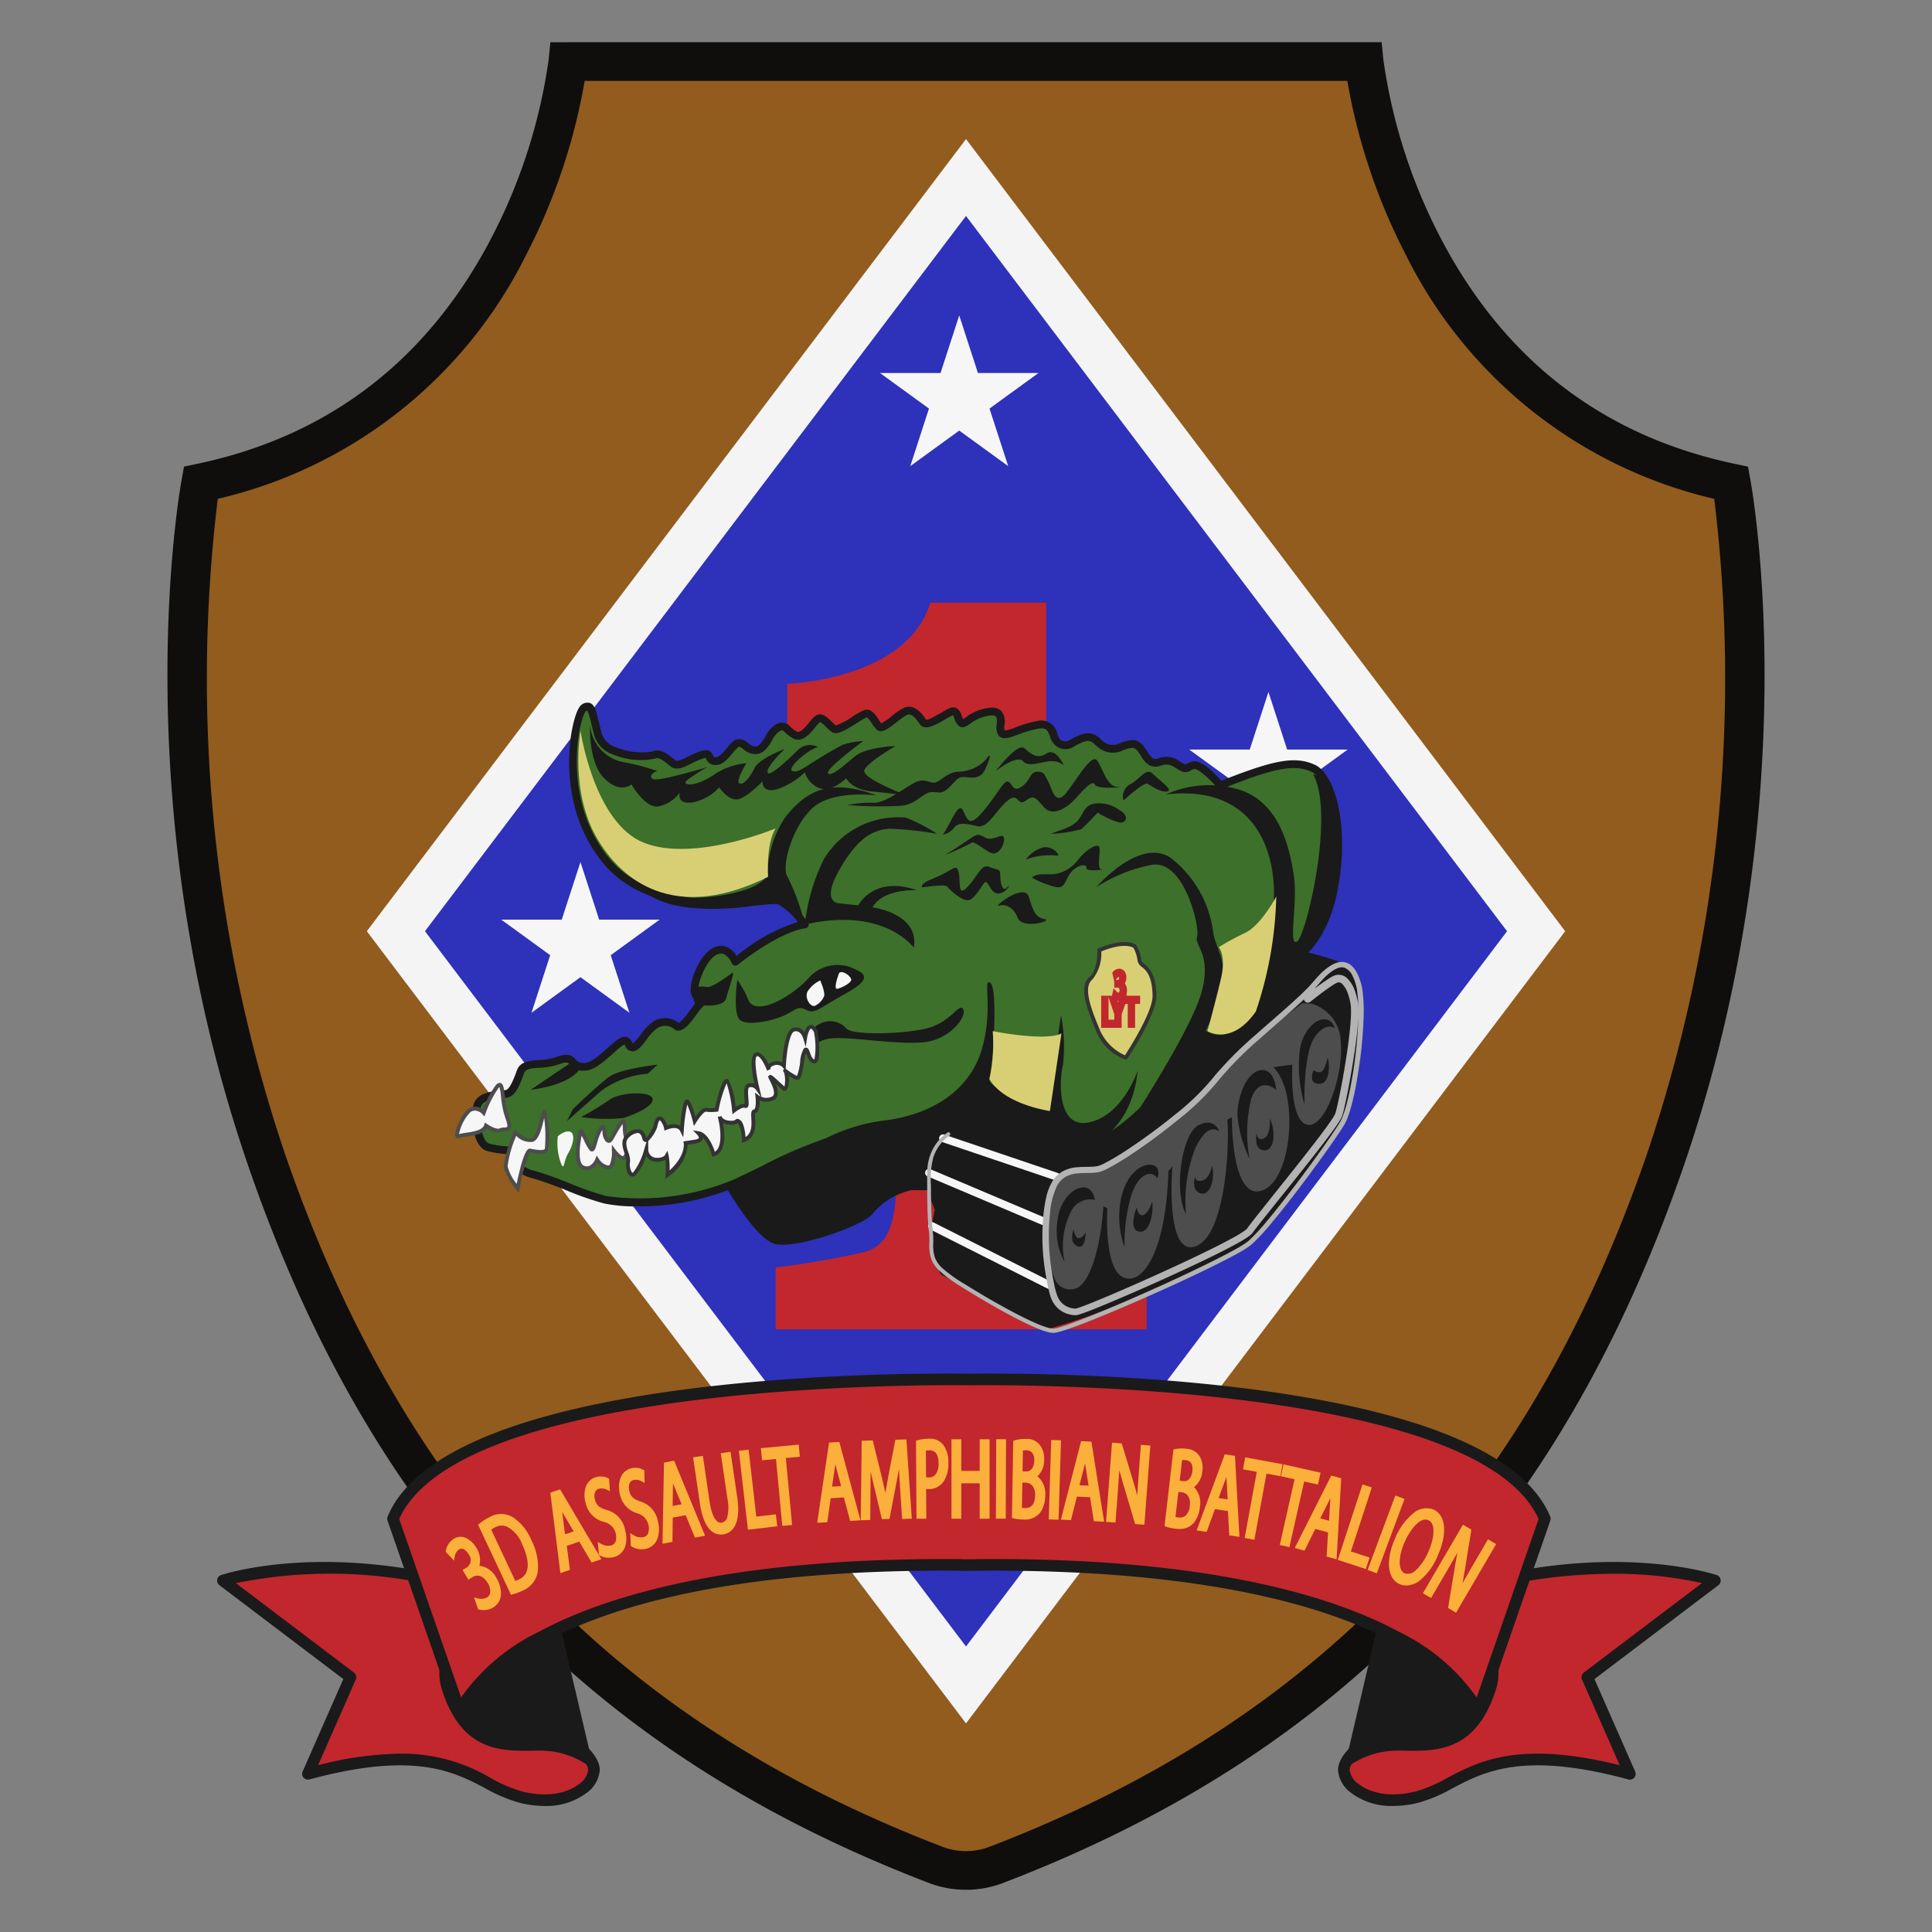<svg xmlns="http://www.w3.org/2000/svg" width="150" height="150" viewBox="0 0 150 150">
  <rect x="0" y="0" width="150" height="150" fill="#808080" stroke="none"/>
  <defs>
    <style>
      .cls-1 {
        fill: #915c1e;
      }

      .cls-2 {
        fill: #0f0e0d;
      }

      .cls-3 {
        fill: #2e31ba;
      }

      .cls-4 {
        fill: #f4f4f4;
      }

      .cls-5 {
        fill: #c1272d;
      }

      .cls-6 {
        fill: #1a1a1a;
      }

      .cls-7 {
        fill: #fbb03b;
      }

      .cls-8 {
        fill: #f6f6f6;
      }

      .cls-9 {
        fill: #4d4d4d;
      }

      .cls-10 {
        fill: #b3b3b3;
      }

      .cls-11 {
        fill: #3d702a;
      }

      .cls-12 {
        fill: #d8cf75;
      }

      .cls-13 {
        fill: #333;
      }
    </style>
  </defs>
  <g id="Layer_7" data-name="Layer 7">
    <g>
      <g>
        <path class="cls-1" d="M134.418,37.488c-25.808-5.402-28.509-32.71-28.509-32.71h-61.819s-2.701,27.308-28.509,32.71a114.553,114.553,0,0,0,5.102,52.516c9.468,27.515,25.936,44.821,51.993,54.794a6.502,6.502,0,0,0,2.324.423h0a6.502,6.502,0,0,0,2.324-.423c26.057-9.973,42.525-27.279,51.993-54.794A114.553,114.553,0,0,0,134.418,37.488Z"/>
        <path class="cls-2" d="M75,146.722a7.977,7.977,0,0,1-2.861-.522c-26.484-10.136-43.285-27.837-52.875-55.707C9.644,62.534,13.919,38.239,14.106,37.218l.181-.992.987-.207C25.481,33.884,33.173,27.991,38.135,18.507a42.876,42.876,0,0,0,4.462-13.878l.136-1.35L44.091,3.278H107.269l.134,1.353a42.885,42.885,0,0,0,4.462,13.876c4.962,9.484,12.654,15.376,22.861,17.513l.987.207.181.992c.187,1.021,4.462,25.316-5.159,53.274-9.589,27.869-26.391,45.571-52.875,55.707A7.971,7.971,0,0,1,75,146.722ZM16.907,38.73a115.325,115.325,0,0,0,5.195,50.786c9.279,26.965,25.519,44.086,51.11,53.881a5.114,5.114,0,0,0,3.576,0c25.591-9.794,41.832-26.915,51.11-53.881a115.324,115.324,0,0,0,5.195-50.786,35.775,35.775,0,0,1-23.938-18.93,46.744,46.744,0,0,1-4.549-13.521H45.395a46.744,46.744,0,0,1-4.549,13.521A35.775,35.775,0,0,1,16.907,38.73Z"/>
      </g>
      <g>
        <polygon class="cls-3" points="119.264 72.299 75 130.817 30.736 72.299 75 13.781 119.264 72.299"/>
        <path class="cls-4" d="M75,133.802,28.479,72.299,75,10.797l46.521,61.503ZM32.994,72.299,75,127.832l42.006-55.533L75,16.766Z"/>
      </g>
      <g>
        <g>
          <path class="cls-5" d="M106.735,134.718s-2.401,1.5-2.401,2.701,2.101,3.001,5.702,2.101,5.402-4.801,16.505-1.801l-3.301-7.502,9.903-7.502s-7.202-2.401-18.006.3S106.735,134.718,106.735,134.718Z"/>
          <path class="cls-6" d="M108.164,140.215a5.188,5.188,0,0,1-3.229-.993,2.41,2.41,0,0,1-1.051-1.803c0-1.19,1.619-2.418,2.344-2.908a10.098,10.098,0,0,1,1.124-6.85c1.451-2.462,4.034-4.173,7.676-5.083,10.807-2.702,17.958-.39,18.257-.29a.45.45,0,0,1,.13.786l-9.62,7.288,3.158,7.177a.45.45,0,0,1-.53.616c-8.147-2.202-11.189-.606-13.633.677a11.826,11.826,0,0,1-2.645,1.126A8.157,8.157,0,0,1,108.164,140.215ZM125.212,122.189a41.107,41.107,0,0,0-9.965,1.262c-3.394.849-5.787,2.415-7.113,4.657a9.344,9.344,0,0,0-.964,6.495.451.451,0,0,1-.196.497c-.909.569-2.189,1.665-2.189,2.319a1.561,1.561,0,0,0,.705,1.093c.49.383,1.903,1.204,4.437.571a11.153,11.153,0,0,0,2.445-1.05c2.49-1.307,5.567-2.92,13.383-.983l-2.927-6.652a.451.451,0,0,1,.14-.54l9.169-6.946A30.872,30.872,0,0,0,125.212,122.189Z"/>
        </g>
        <path class="cls-6" d="M107.218,125.115l-2.884,12.304a6.493,6.493,0,0,1,4.166-1.5c2.563,0,5.977.457,7.635-4.723S108.82,122.715,107.218,125.115Z"/>
        <g>
          <path class="cls-5" d="M43.715,134.718s2.401,1.5,2.401,2.701-2.101,3.001-5.702,2.101-5.402-4.801-16.505-1.801l3.301-7.502-9.903-7.502s7.202-2.401,18.006.3S43.715,134.718,43.715,134.718Z"/>
          <path class="cls-6" d="M42.286,140.215a8.159,8.159,0,0,1-1.981-.258,11.826,11.826,0,0,1-2.645-1.126c-2.444-1.283-5.486-2.879-13.633-.677a.45.45,0,0,1-.53-.616l3.158-7.177-9.62-7.288a.45.45,0,0,1,.13-.786c.299-.1,7.451-2.411,18.257.29,3.642.911,6.225,2.621,7.676,5.083a10.098,10.098,0,0,1,1.124,6.85c.725.49,2.344,1.717,2.344,2.908a2.41,2.41,0,0,1-1.051,1.803A5.19,5.19,0,0,1,42.286,140.215Zm-11.205-4.061a13.432,13.432,0,0,1,6.997,1.88,11.153,11.153,0,0,0,2.445,1.05c2.533.633,3.947-.188,4.437-.571a1.561,1.561,0,0,0,.705-1.093c0-.654-1.28-1.75-2.189-2.319a.45.45,0,0,1-.196-.497,9.345,9.345,0,0,0-.964-6.494c-1.326-2.241-3.719-3.808-7.113-4.657a36.744,36.744,0,0,0-16.89-.54l9.169,6.946a.451.451,0,0,1,.14.54l-2.927,6.652A26.717,26.717,0,0,1,31.082,136.154Z"/>
        </g>
        <path class="cls-6" d="M43.232,125.115l2.884,12.304a6.493,6.493,0,0,0-4.166-1.5c-2.563,0-5.977.457-7.635-4.723S41.63,122.715,43.232,125.115Z"/>
        <g>
          <path class="cls-5" d="M75.225,107.101c-5.059-.055-40.168-.044-44.714,10.812l5.206,15.005s3.895-11.728,38.895-11.417v.014c.207-.003.408-.004.612-.007.205.003.405.004.613.007v-.014c35-.311,38.895,11.417,38.895,11.417l5.206-15.005C115.393,107.057,80.284,107.045,75.225,107.101Z"/>
          <path class="cls-6" d="M114.732,133.368h-.003a.451.451,0,0,1-.424-.308c-.009-.026-1.037-2.865-6.241-5.642-4.83-2.577-14.316-5.608-32.118-5.468a.408.408,0,0,1-.115.015l-.611-.007-.599.007a.472.472,0,0,1-.122-.015c-.415-.003-.834-.005-1.241-.005-33.039,0-37.075,11.002-37.112,11.115a.451.451,0,0,1-.424.308.438.438,0,0,1-.428-.303l-5.206-15.005a.45.45,0,0,1,.01-.321c4.593-10.97,38.39-11.162,45.129-11.089,6.746-.072,40.536.118,45.129,11.089a.45.45,0,0,1,.01.321l-5.206,15.005A.45.45,0,0,1,114.732,133.368ZM77.17,121.044c17.317,0,26.649,3.053,31.454,5.652a15.795,15.795,0,0,1,6.025,5.09l4.807-13.854c-4.745-10.506-40.185-10.426-44.226-10.381h-.01c-4.04-.045-39.481-.125-44.226,10.381l4.807,13.854a15.796,15.796,0,0,1,6.025-5.09c4.927-2.665,14.611-5.805,32.791-5.646a.448.448,0,0,1,.102.013l.501-.006.515.006a.429.429,0,0,1,.099-.013Q76.509,121.044,77.17,121.044Z"/>
        </g>
      </g>
      <g>
        <path class="cls-7" d="M37.217,121.561a1.722,1.722,0,0,0-.237-1.392,1.893,1.893,0,0,0-.746-.734,1.001,1.001,0,0,0-.999.033,1.405,1.405,0,0,0-.621.943l-.011.072.649.688.05-.298a.856.856,0,0,1,.328-.572c.353-.21.643.188.752.369a.7.7,0,0,1-.116,1.011l-.352.211.449.75.352-.211c.305-.182.765-.157,1.141.462a1.136,1.136,0,0,1,.193.81.507.507,0,0,1-.248.325,1.033,1.033,0,0,1-.722.071l-.273-.075.312.915.075.022a1.304,1.304,0,0,0,.357.047,1.419,1.419,0,0,0,.728-.195,1.24,1.24,0,0,0,.617-1.04,2.287,2.287,0,0,0-.359-1.268A1.73,1.73,0,0,0,37.217,121.561Z"/>
        <path class="cls-7" d="M39.84,117.81a1.762,1.762,0,0,0-1.764-.053,4.258,4.258,0,0,0-.868.547l-.091.074,2.556,5.441.12-.032a4.777,4.777,0,0,0,.815-.303,1.92,1.92,0,0,0,1.158-1.555,4.539,4.539,0,0,0-.517-2.364A3.876,3.876,0,0,0,39.84,117.81Zm.169,4.934-1.869-3.978a1.7,1.7,0,0,1,.337-.203,1.064,1.064,0,0,1,.839-.055,2.548,2.548,0,0,1,1.234,1.414c.371.791.833,2.193-.249,2.701A2.506,2.506,0,0,1,40.01,122.743Z"/>
        <path class="cls-7" d="M42.727,115.891l.78,6.248.743-.253-.244-1.866.969-.33.957,1.623.757-.258-3.203-5.422Zm1.811,3.005-.671.229-.193-1.538c-.009-.069-.019-.138-.03-.21q.054.095.112.193Z"/>
        <path class="cls-7" d="M47.079,117.226c-.558-.169-.765-.355-.888-.796-.072-.261-.089-.732.309-.843a.884.884,0,0,1,.623.076l.234.115-.067-.974-.075-.039a1.292,1.292,0,0,0-.948-.076,1.164,1.164,0,0,0-.788.756,2.126,2.126,0,0,0-.004,1.274,1.922,1.922,0,0,0,1.458,1.451,1.222,1.222,0,0,1,.869,1.495.506.506,0,0,1-.356.324,1.068,1.068,0,0,1-.786-.132l-.25-.142.091,1.004.063.04a1.394,1.394,0,0,0,.716.183,1.437,1.437,0,0,0,.384-.05c.821-.228,1.158-1.071.858-2.147A1.962,1.962,0,0,0,47.079,117.226Z"/>
        <path class="cls-7" d="M49.705,116.569c-.549-.193-.748-.388-.852-.834a.976.976,0,0,1,.012-.525.436.436,0,0,1,.334-.303.879.879,0,0,1,.619.103l.229.125-.024-.975-.073-.042a1.287,1.287,0,0,0-.944-.117,1.163,1.163,0,0,0-.819.72,2.128,2.128,0,0,0-.059,1.272,1.923,1.923,0,0,0,1.393,1.513,1.222,1.222,0,0,1,.803,1.531.505.505,0,0,1-.37.308,1.064,1.064,0,0,1-.779-.167l-.243-.153.047,1.006.062.042a1.493,1.493,0,0,0,1.093.181,1.237,1.237,0,0,0,.911-.798,2.3,2.3,0,0,0,.04-1.31A1.962,1.962,0,0,0,49.705,116.569Z"/>
        <path class="cls-7" d="M51.551,113.558l-.113,6.296.771-.145.023-1.882,1.006-.189.717,1.743.787-.148-2.403-5.823Zm1.367,3.233-.697.131.027-1.55c0-.069 0-.139,0-.212.027.068.054.137.083.207Z"/>
        <path class="cls-7" d="M56.718,112.716l-.759.112.528,3.583a3.193,3.193,0,0,1-.021,1.373.549.549,0,0,1-.441.435c-.421.062-.77-.537-.927-1.603l-.528-3.583-.759.112.525,3.566c.302,2.052,1.09,2.432,1.632,2.432a1.2,1.2,0,0,0,.175-.013c.556-.082,1.437-.565,1.095-2.881Z"/>
        <polygon class="cls-7" points="58.719 117.748 58.122 112.552 57.365 112.639 58.069 118.764 60.345 118.503 60.238 117.574 58.719 117.748"/>
        <polygon class="cls-7" points="62.011 112.161 59.075 112.435 59.164 113.375 60.247 113.274 60.736 118.472 61.5 118.4 61.011 113.202 62.1 113.1 62.011 112.161"/>
        <path class="cls-7" d="M64.366,112.002l-.918,6.228.783-.045.264-1.863,1.022-.059.488,1.819.799-.046-1.638-6.08Zm.942,3.379-.707.041.225-1.534c.009-.069.018-.138.027-.21.018.071.036.143.056.216Z"/>
        <path class="cls-7" d="M69.518,111.78l-.575,2.975c-.081.441-.147.821-.201,1.161-.071-.337-.156-.712-.26-1.147l-.724-2.935-.854.026-.077,6.172.741-.022.021-2.662c.002-.362.003-.735.003-1.098.055.248.117.514.186.803l.691,2.894.593-.018.569-2.982c.059-.306.113-.599.163-.881.022.389.046.779.068,1.131l.151.011-.15.009.177,2.717.752-.023-.419-6.157Z"/>
        <path class="cls-7" d="M72.153,111.701a3.462,3.462,0,0,0-.925.124l-.11.031.038,6.062.762-.005-.015-2.309a1.801,1.801,0,0,0,.222.01,1.381,1.381,0,0,0,1.218-.725,2.607,2.607,0,0,0,.288-1.332,2.316,2.316,0,0,0-.347-1.31A1.272,1.272,0,0,0,72.153,111.701Zm.022.901c.569,0,.692.541.695.995a1.445,1.445,0,0,1-.205.843.627.627,0,0,1-.535.265,1.255,1.255,0,0,1-.232-.019l-.013-2.059a1.552,1.552,0,0,1,.285-.025Z"/>
        <polygon class="cls-7" points="76.064 114.201 74.634 114.201 74.634 111.746 73.872 111.746 73.872 117.913 74.634 117.913 74.634 115.163 76.064 115.163 76.064 117.913 76.831 117.913 76.831 111.746 76.064 111.746 76.064 114.201"/>
        <rect class="cls-7" x="74.633" y="114.444" width="6.167" height="0.762" transform="translate(-37.422 192.077) rotate(-89.769)"/>
        <path class="cls-7" d="M80.55,114.623a1.734,1.734,0,0,0,.517-1.271,1.765,1.765,0,0,0-.309-1.131,1.25,1.25,0,0,0-1.094-.504,2.926,2.926,0,0,0-.895.115l-.102.033-.101,5.995.117.028a3.468,3.468,0,0,0,.748.086l.049 0a1.484,1.484,0,0,0,1.325-.597,2.322,2.322,0,0,0,.347-1.249A1.755,1.755,0,0,0,80.55,114.623Zm-.97,2.462c-.097-.002-.175-.006-.237-.014l.033-1.961.232.004a.717.717,0,0,1,.537.226,1.1,1.1,0,0,1,.22.768C80.353,116.756,80.077,117.108,79.58,117.085Zm.079-2.844-.269-.004.027-1.621a1.478,1.478,0,0,1,.259-.014.585.585,0,0,1,.453.178.938.938,0,0,1,.168.639C80.292,113.802,80.119,114.258,79.659,114.241Z"/>
        <rect class="cls-7" x="78.818" y="114.514" width="6.167" height="0.762" transform="translate(-35.484 193.186) rotate(-88.219)"/>
        <path class="cls-7" d="M83.937,111.888l-1.572,6.097.784.037.46-1.825,1.022.048.294,1.861.799.038-.987-6.218Zm.58,3.459-.708-.034.386-1.501c.016-.067.033-.136.049-.206.01.072.021.146.033.221Z"/>
        <path class="cls-7" d="M88.385,114.774c-.035.473-.066.909-.088,1.34-.076-.293-.161-.594-.255-.905l-.95-3.143-.755-.057-.464,6.148.733.055.2-2.649c.041-.539.072-.995.096-1.421.083.315.179.655.291,1.032l.938,3.152.718.054.464-6.148-.733-.055Z"/>
        <path class="cls-7" d="M92.707,115.462a1.735,1.735,0,0,0,.64-1.214,1.767,1.767,0,0,0-.195-1.156,1.252,1.252,0,0,0-1.039-.61,2.959,2.959,0,0,0-.902.026l-.104.023-.694,5.957.113.04a3.455,3.455,0,0,0,.736.16,2.604,2.604,0,0,0,.302.018,1.387,1.387,0,0,0,1.125-.475,2.322,2.322,0,0,0,.469-1.209A1.757,1.757,0,0,0,92.707,115.462Zm-.849-.469-.268-.031.188-1.611a1.538,1.538,0,0,1,.259.011c.271.032.622.157.538.875C92.531,114.619,92.321,115.047,91.858,114.993Zm.517,1.929a1.112,1.112,0,0,1-.328.753.698.698,0,0,1-.55.141,2.308,2.308,0,0,1-.235-.037l.227-1.949.231.027a.719.719,0,0,1,.512.278A1.1,1.1,0,0,1,92.375,116.922Z"/>
        <path class="cls-7" d="M95.09,112.915l-2.184,5.905.776.117.643-1.769,1.012.153.102,1.881.791.119-.348-6.287Zm.224,3.501-.701-.106.537-1.454c.023-.065.046-.132.069-.2.003.073.006.147.011.223Z"/>
        <polygon class="cls-7" points="99.578 113.681 96.677 113.15 96.507 114.078 97.577 114.274 96.635 119.409 97.389 119.548 98.332 114.413 99.407 114.61 99.578 113.681"/>
        <polygon class="cls-7" points="102.324 115.262 102.531 114.341 99.654 113.695 99.447 114.616 100.508 114.855 99.363 119.948 100.111 120.117 101.257 115.023 102.324 115.262"/>
        <path class="cls-7" d="M103.357,114.565l-2.834,5.624.758.204.838-1.686.989.266-.109,1.881.773.208.36-6.289Zm-.066,1.745c-.006.073-.011.147-.015.223l-.089,1.538-.685-.184.697-1.385C103.229,116.439,103.259,116.376,103.291,116.31Z"/>
        <polygon class="cls-7" points="104.882 120.455 106.508 115.485 105.784 115.248 103.866 121.107 106.044 121.819 106.335 120.93 104.882 120.455"/>
        <rect class="cls-7" x="104.53" y="118.75" width="6.166" height="0.762" transform="translate(-41.604 178.35) rotate(-69.554)"/>
        <path class="cls-7" d="M111.634,120.763c.758-1.704.621-3.136-.34-3.564a1.543,1.543,0,0,0-1.58.304,4.862,4.862,0,0,0-1.388,1.913c-.759,1.709-.624,3.145.337,3.572a1.277,1.277,0,0,0,.522.11,1.75,1.75,0,0,0,1.019-.369A4.83,4.83,0,0,0,111.634,120.763Zm-.734-.289a4.275,4.275,0,0,1-.934,1.398.884.884,0,0,1-.905.286c-.516-.229-.517-1.277-.001-2.437.449-1.01,1.219-1.971,1.843-1.693C111.496,118.294,111.351,119.46,110.9,120.475Z"/>
        <path class="cls-7" d="M115.526,119.514l-1.314,2.248c-.239.409-.457.788-.667,1.166.06-.297.115-.605.167-.926l.524-3.242-.654-.382-3.111,5.324.635.371,1.34-2.294c.274-.468.501-.865.71-1.235-.064.319-.127.667-.191,1.056l-.538,3.245.622.364,3.111-5.324Z"/>
      </g>
      <g>
        <polygon class="cls-8" points="74.475 24.49 75.927 28.96 80.627 28.96 76.825 31.722 78.277 36.192 74.475 33.429 70.673 36.192 72.125 31.722 68.323 28.96 73.022 28.96 74.475 24.49"/>
        <polygon class="cls-8" points="45.066 66.929 46.518 71.399 51.218 71.399 47.416 74.161 48.868 78.631 45.066 75.868 41.264 78.631 42.716 74.161 38.914 71.399 43.613 71.399 45.066 66.929"/>
        <polygon class="cls-8" points="98.482 53.725 99.934 58.195 104.634 58.195 100.832 60.957 102.284 65.427 98.482 62.664 94.68 65.427 96.132 60.957 92.33 58.195 97.03 58.195 98.482 53.725"/>
      </g>
      <g>
        <path class="cls-5" d="M61.121,60.596v-7.502s9.303-.3,11.103-6.302h9.003v19.206Z"/>
        <path class="cls-5" d="M89.029,98.107v5.102H60.22V98.407a66.929,66.929,0,0,0,6.902-1.2c2.101-.6,2.701-2.701,2.401-8.102Z"/>
      </g>
      <g>
        <g>
          <g>
            <path class="cls-6" d="M55.471,90.605s3.001,5.702,4.801,6.002,6.902-1.5,7.502-2.401a5.384,5.384,0,0,1,3.001-1.801h1.2l.6,1.5s-.3,1.5-.3,1.801.3,3.001.9,3.301,7.502,4.201,8.102,4.201a49.377,49.377,0,0,0,6.002-2.101c1.5-.6,9.003-3.601,10.803-5.702a74.55,74.55,0,0,0,5.402-7.202,12.139,12.139,0,0,0,2.101-7.802c-.3-3.901,0-5.102-1.5-5.702a34.968,34.968,0,0,0-4.501-1.2s-24.908.9-29.409,2.701S53.971,88.504,55.471,90.605Z"/>
            <path class="cls-8" d="M81.429,100.058a.299.299,0,0,1-.135-.032l-9.075-4.573a.3.3,0,0,1,.27-.536l9.075,4.573a.3.3,0,0,1-.135.568Z"/>
            <path class="cls-8" d="M80.979,95.106a.302.302,0,0,1-.117-.024L72.009,91.331a.3.3,0,0,1,.234-.553l8.853,3.751a.3.3,0,0,1-.117.577Z"/>
            <path class="cls-8" d="M82.029,91.655a.298.298,0,0,1-.096-.016l-8.814-2.981a.3.3,0,1,1,.192-.569l8.814,2.981a.3.3,0,0,1-.096.585Z"/>
          </g>
          <path class="cls-9" d="M81.827,99.099a1.303,1.303,0,0,0,1.566.979c1.292-.235,2.114-3.64,2.27-6.419l.313.157s-.313,4.697,1.253,5.363,3.327-2.231,3.484-8.259l.313-.352s-.587,6.889,1.722,6.224,2.74-7.437,2.544-9.864l.352-.196s-.078,6.458,2.309,5.715,2.936-7.672.9-9.59l1.487-.196s-.274,4.306,1.135,4.658,2.857-3.875,2.623-6.419a3.153,3.153,0,0,0-2.27-2.975l-.705-.039a43.163,43.163,0,0,0-6.067,5.402C92.239,86.377,86.798,90.409,85.937,90.683s-2.74.039-3.366.665-1.174,1.918-1.174,4.501S81.827,99.099,81.827,99.099Z"/>
          <path class="cls-10" d="M101.348,77.316c.594-.466,1.179-.921,1.827-1.342.084-.052.164-.104.259-.153l.069-.037.09-.037a.877.877,0,0,1,.193-.054.94.94,0,0,1,.752.213,2.399,2.399,0,0,1,.67,1.075,5.861,5.861,0,0,1,.163.567c.019.096.045.186.059.288l.036.311a9.86,9.86,0,0,1-.023,1.156c-.054.756-.148,1.5-.255,2.242-.218,1.483-.478,2.952-.806,4.42-.045.186-.083.364-.142.559a1.279,1.279,0,0,1-.123.3,2.063,2.063,0,0,1-.157.267c-.104.166-.212.323-.322.475q-.163.233-.331.457c-.445.604-.905,1.192-1.365,1.781-.922,1.174-1.857,2.335-2.79,3.496l-1.392,1.745-.338.438-.155.214a1.975,1.975,0,0,1-.136.153l-.126.101a8.999,8.999,0,0,1-.985.608c-1.322.72-2.671,1.356-4.023,1.989q-2.03.944-4.083,1.835-1.026.446-2.06.878c-.698.283-1.364.574-2.116.813a.998.998,0,0,1-.202.038c-.055-.001-.107-.002-.16-.006a2.127,2.127,0,0,1-.313-.047,2.009,2.009,0,0,1-1.416-1.175,3.31,3.31,0,0,1-.186-.575q-.067-.276-.124-.553-.117-.554-.199-1.114a17.062,17.062,0,0,1-.105-4.522c.046-.378.104-.75.187-1.126a4.167,4.167,0,0,1,.397-1.113,2.25,2.25,0,0,1,.831-.905,2.735,2.735,0,0,1,1.162-.35c.391-.038.771-.026,1.13-.041a2.983,2.983,0,0,0,.51-.058,2.624,2.624,0,0,0,.468-.19,19.19,19.19,0,0,0,1.89-1.129c1.233-.82,2.431-1.701,3.579-2.637a18.961,18.961,0,0,0,3.153-3.085,28.841,28.841,0,0,1,3.189-3.179c1.115-.993,2.256-1.953,3.341-2.961.269-.254.532-.512.785-.776l.364-.409c.125-.143.247-.289.383-.425a4.648,4.648,0,0,1,.89-.755,2.291,2.291,0,0,1,.565-.257,1.164,1.164,0,0,1,.974.17,2.211,2.211,0,0,1,.239.221,2.885,2.885,0,0,1,.185.251c.049.088.103.175.148.264a4.556,4.556,0,0,1,.357,1.116,12.178,12.178,0,0,1,.109,2.271,34.254,34.254,0,0,1-.452,4.472c-.126.739-.262,1.476-.454,2.206a9.911,9.911,0,0,1-.339,1.089,4.114,4.114,0,0,1-.249.536c-.101.16-.2.324-.304.478-.831,1.248-1.71,2.451-2.601,3.649-.896,1.194-1.805,2.378-2.764,3.526a16.193,16.193,0,0,1-1.543,1.658,6.764,6.764,0,0,1-.966.623c-.327.186-.658.36-.99.533-2.663,1.358-5.384,2.579-8.126,3.755-1.375.58-2.749,1.158-4.167,1.65-.177.062-.357.118-.539.173a2.813,2.813,0,0,1-.589.123,2.427,2.427,0,0,1-.312-.035c-.097-.023-.189-.051-.283-.076-.185-.056-.362-.124-.54-.192-.701-.285-1.37-.621-2.033-.968-1.322-.7-2.61-1.455-3.876-2.249a11.394,11.394,0,0,1-1.836-1.327,2.464,2.464,0,0,1-.639-.99,3.462,3.462,0,0,1-.111-1.155,7.179,7.179,0,0,0-.057-1.099c-.035-.374-.06-.748-.076-1.122-.033-.749-.035-1.495-.037-2.241.002-.375-.006-.741.007-1.123a3.839,3.839,0,0,1,.198-1.137,3.587,3.587,0,0,1,1.368-1.841.14.14,0,1,1,.158.232l-.013.009a3.321,3.321,0,0,0-1.241,1.69,6.603,6.603,0,0,0-.185,2.169c.003.744.008,1.488.042,2.228.017.37.042.739.078,1.107.018.183.039.367.053.562.009.192.011.383.008.569a3.188,3.188,0,0,0,.099,1.058,2.162,2.162,0,0,0,.566.866,11.177,11.177,0,0,0,1.785,1.28c1.261.786,2.547,1.536,3.86,2.228.658.342,1.323.674,2.004.949.17.065.342.13.513.181l.256.069a2.418,2.418,0,0,0,.241.027,2.727,2.727,0,0,0,.501-.111c.175-.053.35-.108.525-.17,1.397-.489,2.771-1.069,4.14-1.651,2.732-1.179,5.45-2.406,8.094-3.762.328-.172.656-.346.977-.528a6.495,6.495,0,0,0,.91-.587,16.005,16.005,0,0,0,1.495-1.616c.949-1.14,1.853-2.324,2.743-3.515.885-1.195,1.762-2.401,2.579-3.636.104-.154.197-.31.295-.465a3.737,3.737,0,0,0,.219-.478,9.556,9.556,0,0,0,.322-1.045c.186-.712.32-1.442.442-2.172a33.861,33.861,0,0,0,.437-4.418,11.833,11.833,0,0,0-.107-2.186,4.16,4.16,0,0,0-.323-1.006,1.218,1.218,0,0,0-.634-.673.768.768,0,0,0-.431-.008,1.892,1.892,0,0,0-.447.207,4.248,4.248,0,0,0-.806.691c-.127.128-.245.268-.364.406l-.378.426c-.261.274-.53.538-.802.797-1.096,1.023-2.234,1.985-3.343,2.977a28.485,28.485,0,0,0-3.13,3.131,19.415,19.415,0,0,1-3.214,3.161q-1.739,1.425-3.61,2.672a19.537,19.537,0,0,1-1.943,1.165,3.024,3.024,0,0,1-.566.226,3.424,3.424,0,0,1-.598.071c-.385.016-.752.005-1.103.041a2.259,2.259,0,0,0-.959.285,1.768,1.768,0,0,0-.655.725,6.044,6.044,0,0,0-.524,2.064,16.571,16.571,0,0,0,.113,4.389q.082.546.196,1.085a5.775,5.775,0,0,0,.279,1.023,1.502,1.502,0,0,0,1.067.886,1.62,1.62,0,0,0,.239.036c.04.003.082.003.119.004a.623.623,0,0,1,.071-.021c.668-.215,1.372-.518,2.052-.797q1.028-.43,2.05-.879,2.044-.896,4.067-1.839c1.345-.633,2.692-1.272,3.985-1.981a8.673,8.673,0,0,0,.915-.564l.092-.073c.015-.021.027-.027.051-.054l.172-.239.344-.447,1.392-1.753c.931-1.164,1.862-2.326,2.779-3.498.456-.587.913-1.174,1.351-1.77.111-.148.219-.298.323-.448.108-.15.211-.3.304-.45a1.635,1.635,0,0,0,.127-.214.755.755,0,0,0,.089-.215c.048-.162.089-.348.131-.524.318-1.441.575-2.91.787-4.375.105-.733.195-1.469.246-2.199a9.373,9.373,0,0,0,.021-1.077,4.218,4.218,0,0,0-.229-1.009,1.877,1.877,0,0,0-.482-.807.343.343,0,0,0-.285-.092,1.393,1.393,0,0,0-.39.199c-.602.391-1.194.853-1.771,1.308l-.004.003a.3.3,0,0,1-.372-.471Z"/>
          <path class="cls-6" d="M82.649,97.963a5.008,5.008,0,0,1-.548-3.171c.235-2.388,2.583-3.562,2.897-1.644a1.687,1.687,0,0,0-1.801.822A6.011,6.011,0,0,0,82.649,97.963Z"/>
          <path class="cls-6" d="M83.354,95.458s-.391.979.274,1.292.665-1.057.665-1.057-.313.509-.587.431S83.354,95.458,83.354,95.458Z"/>
          <path class="cls-6" d="M87.307,96.828a13.871,13.871,0,0,1,.47-3.836c.548-1.957,1.722-2.192,2.075-1.487,0,0,.352-.9-.391-1.057s-1.996.587-2.427,2.623A7.045,7.045,0,0,0,87.307,96.828Z"/>
          <path class="cls-6" d="M88.246,93.736s-.665,1.683.157,1.879,1.174-1.292,1.057-2.349c0,0-.235.861-.665,1.057S88.246,93.736,88.246,93.736Z"/>
          <path class="cls-6" d="M92.082,94.284a11.221,11.221,0,0,1,.705-5.089c1.018-2.231,1.879-1.331,1.879-1.331s-.313-1.135-1.605-.509S91.104,92.444,92.082,94.284Z"/>
          <path class="cls-6" d="M92.787,91.348s-.352,1.018.391,1.292,1.174-1.018.939-2.153c0,0-.196,1.057-.783,1.174S92.787,91.348,92.787,91.348Z"/>
          <path class="cls-6" d="M97.014,89.978a11.243,11.243,0,0,1,.117-4.619c.626-1.918,1.957-.744,1.957-.744s-.117-1.683-1.213-1.527-1.801,2.035-1.801,3.484A9.938,9.938,0,0,0,97.014,89.978Z"/>
          <path class="cls-6" d="M97.562,87.982s-.274,1.292.587,1.331.9-1.605.431-2.466c0,0,.117,1.253-.431,1.527S97.562,87.982,97.562,87.982Z"/>
          <path class="cls-6" d="M101.281,85.751a10.584,10.584,0,0,1-.352-4.306c.352-2.075,2.231-3.092,2.701-1.605,0,0-.665-.587-1.566.705S101.281,85.751,101.281,85.751Z"/>
          <path class="cls-6" d="M101.985,83.089s-.47,1.018.391,1.057.9-1.37.705-2.035c0,0-.235,1.135-.587,1.135A.737.737,0,0,1,101.985,83.089Z"/>
        </g>
        <g>
          <path class="cls-11" d="M39.631,89.313A2.227,2.227,0,0,0,41.432,91.192c1.722.47,3.914,1.566,5.558,1.957a18.993,18.993,0,0,0,10.177-1.331c3.679-1.722,5.793-2.975,9.316-3.836s6.967-.47,9.707-2.975a9.314,9.314,0,0,0,5.323,1.253s-.705,3.053,2.192,2.897,7.359-4.854,9.707-8.924c0,0,1.957,1.566,4.149-1.409a21.481,21.481,0,0,0,2.662-4.227s2.505-1.018,3.366-5.715-.235-8.611-1.644-9.238-2.897-.391-7.202,1.331c0,0-1.409-1.644-2.035-1.566s-.391.548-1.331-.078-1.409.078-1.957-.157-.783-1.487-1.566-1.409-1.096.548-1.879.313-.939-1.096-1.879-.783-1.096.783-1.801.47-.313-1.722-1.722-1.487-2.505,1.018-2.818.626.47-1.801-.939-1.644-1.879,1.096-2.192.861-.235-1.096-.783-.861-1.879,1.253-2.192.783-.783-1.096-1.409-.783-1.644,1.409-1.957,1.174-.626-1.174-1.096-1.018-2.035,1.409-2.427,1.174-.861-1.018-1.253-.783-1.096,1.644-1.801,1.253-.705-.861-1.331-.548-.861,1.566-1.566,1.722-1.018-.626-1.487-.548-1.096,1.487-1.801,1.409-.157-.783-1.096-.47-1.722,1.018-2.192.626-1.018-.861-1.487-.626-3.836.157-4.306-1.566-.47-2.505-1.096-2.114S43.076,62.148,47.147,66.924s12.526,2.74,13.308,2.975,2.035,1.879,2.035,1.879-1.801.078-5.402,2.897c0,0-.47-1.253-1.487-.861s-1.879,2.662-1.644,3.288.548.783.313.939-1.253,1.957-1.722,1.644a1.391,1.391,0,0,0-1.722-.078c-.705.47-1.253,1.722-1.722,1.722s-.157-1.096-1.253-.157-1.879,1.801-2.74,1.644-.548-.939-1.801-.47-2.583,0-2.897.861-.626,1.644-1.096,1.722-2.035,0-2.27.939,0,2.975.861,3.21A7.423,7.423,0,0,0,39.631,89.313Z"/>
          <path class="cls-6" d="M49.45,93.661a11.885,11.885,0,0,1-2.529-.22,23.66,23.66,0,0,1-2.939-1.021,27.304,27.304,0,0,0-2.629-.939A2.57,2.57,0,0,1,39.377,89.605a7.604,7.604,0,0,1-1.547-.237c-1.145-.312-1.308-2.634-1.073-3.572.246-.984,1.517-1.081,2.2-1.133.127-.01.235-.017.312-.03.327-.055.676-1.014.863-1.529.253-.697.978-.749,1.678-.799a4.929,4.929,0,0,0,1.395-.24c.875-.328,1.178-.122,1.483.181a.795.795,0,0,0,.476.275c.586.107,1.209-.447,1.999-1.146.157-.139.321-.284.492-.43.423-.362.714-.494.969-.442a.661.661,0,0,1,.446.42c.016.031.037.074.053.1a2.984,2.984,0,0,0,.579-.645,4.446,4.446,0,0,1,.957-1.021,1.673,1.673,0,0,1,2.027.06c.23-.072.76-.802.964-1.083a4.612,4.612,0,0,1,.363-.466l-.034-.057a3.403,3.403,0,0,1-.303-.604c-.298-.795.648-3.224,1.817-3.674a1.236,1.236,0,0,1,.979.01,1.719,1.719,0,0,1,.718.674,14.263,14.263,0,0,1,4.753-2.64,5.079,5.079,0,0,0-1.575-1.39,7.955,7.955,0,0,0-1.142.067c-2.674.246-8.935.822-12.308-3.134-3.244-3.805-2.792-8.663-2.576-10.061.052-.34.34-2.051.844-2.366a.703.703,0,0,1,.63-.106c.356.145.462.581.674,1.448.067.273.144.59.241.947a1.645,1.645,0,0,0,.995,1.002,5.403,5.403,0,0,0,2.888.374c.636-.318,1.273.214,1.785.641l.028.023c.162.135.562-.064.984-.276a7.078,7.078,0,0,1,.92-.405c.567-.189.855-.102,1.03.308.048.113.057.133.194.148.259.023.608-.399.869-.71.291-.347.543-.646.85-.697a1.046,1.046,0,0,1,.809.302c.251.19.418.303.663.249.256-.057.469-.413.676-.757a2.285,2.285,0,0,1,.821-.941.857.857,0,0,1,1.132.195,2.422,2.422,0,0,0,.478.36c.252.139.609-.262.985-.721a2.373,2.373,0,0,1,.515-.526c.462-.277.893.154,1.208.469a2.652,2.652,0,0,0,.333.301l.001 0a5.347,5.347,0,0,0,1.331-.7,5.009,5.009,0,0,1,.866-.489c.528-.176.865.34,1.111.717a2.811,2.811,0,0,0,.222.31,4.436,4.436,0,0,0,.807-.556,5.851,5.851,0,0,1,.874-.612c.902-.451,1.549.519,1.793.885.165.054.906-.379,1.22-.563a6.148,6.148,0,0,1,.604-.329.62.62,0,0,1,.508-.019.93.93,0,0,1,.434.616,1.778,1.778,0,0,0,.105.256c.06-.033.151-.096.227-.15a3.616,3.616,0,0,1,1.785-.726,1.124,1.124,0,0,1,.949.227,1.334,1.334,0,0,1,.253,1.108,1.39,1.39,0,0,0,.008.423,3.326,3.326,0,0,0,.877-.256,9.062,9.062,0,0,1,1.655-.482,1.258,1.258,0,0,1,1.56.984c.109.283.186.46.333.525.32.142.434.079.774-.11a4.488,4.488,0,0,1,.81-.37,1.329,1.329,0,0,1,1.463.392,1.609,1.609,0,0,0,.597.388,1.235,1.235,0,0,0,.922-.098,3.03,3.03,0,0,1,.841-.226c.653-.065.994.475,1.275.908a1.512,1.512,0,0,0,.439.524.704.704,0,0,0,.455-.037,1.672,1.672,0,0,1,1.551.219c.394.262.496.274.516.271a.614.614,0,0,0,.072-.041,1.217,1.217,0,0,1,.54-.199c.654-.086,1.691.983,2.158,1.506,4.158-1.652,5.73-1.918,7.238-1.248,1.595.708,2.705,4.721,1.817,9.566-.784,4.275-2.897,5.609-3.429,5.883a24.477,24.477,0,0,1-2.652,4.184,4.234,4.234,0,0,1-2.735,1.92,2.626,2.626,0,0,1-1.552-.273c-2.476,4.165-6.851,8.649-9.795,8.808a2.355,2.355,0,0,1-2.05-.724,2.935,2.935,0,0,1-.512-2.142,9.624,9.624,0,0,1-4.933-1.214c-1.968,1.704-4.24,2.025-6.642,2.364-.99.14-2.013.284-3.031.533a33.107,33.107,0,0,0-7.098,2.781c-.669.324-1.38.669-2.162,1.035A19.425,19.425,0,0,1,49.45,93.661Zm-9.519-4.367a1.932,1.932,0,0,0,1.58,1.608,27.7,27.7,0,0,1,2.691.96,23.298,23.298,0,0,0,2.858.995,18.833,18.833,0,0,0,9.98-1.311c.779-.365,1.488-.708,2.155-1.032a33.573,33.573,0,0,1,7.217-2.824,31.26,31.26,0,0,1,3.09-.544c2.375-.335,4.618-.652,6.486-2.36a.301.301,0,0,1,.361-.033,9.075,9.075,0,0,0,5.131,1.209.298.298,0,0,1,.257.098.301.301,0,0,1,.069.267,2.698,2.698,0,0,0,.326,2.021,1.804,1.804,0,0,0,1.557.509c2.717-.147,7.087-4.656,9.463-8.775a.3.3,0,0,1,.204-.145.303.303,0,0,1,.243.061,1.96,1.96,0,0,0,1.402.327,3.69,3.69,0,0,0,2.318-1.68,21.806,21.806,0,0,0,2.622-4.155.301.301,0,0,1,.168-.172c.022-.009,2.368-1.039,3.184-5.491.867-4.73-.272-8.377-1.471-8.909-1.35-.6-2.848-.313-6.969,1.335a.301.301,0,0,1-.339-.083c-.695-.811-1.517-1.487-1.77-1.463a.628.628,0,0,0-.296.112c-.357.223-.623.172-1.239-.239a1.09,1.09,0,0,0-1.063-.139,1.213,1.213,0,0,1-.846.008,1.81,1.81,0,0,1-.707-.749c-.268-.414-.451-.665-.711-.637a2.46,2.46,0,0,0-.684.188,1.793,1.793,0,0,1-1.311.114,2.134,2.134,0,0,1-.822-.513c-.3-.264-.463-.41-.875-.273a3.937,3.937,0,0,0-.709.326,1.262,1.262,0,0,1-1.308.133,1.346,1.346,0,0,1-.649-.857c-.178-.46-.273-.713-.902-.609a8.443,8.443,0,0,0-1.546.454c-.694.255-1.242.457-1.556.064a1.188,1.188,0,0,1-.135-.834c.016-.238.035-.534-.069-.634a.641.641,0,0,0-.468-.064,3.048,3.048,0,0,0-1.508.622c-.277.193-.591.411-.896.181A1.159,1.159,0,0,1,74.1,55.78a1.457,1.457,0,0,0-.108-.257.311.311,0,0,0-.033.012,6.07,6.07,0,0,0-.537.295c-.767.45-1.636.959-2.023.379-.429-.644-.717-.835-1.025-.681a5.505,5.505,0,0,0-.771.547c-.627.494-1.123.882-1.5.599a1.958,1.958,0,0,1-.402-.497c-.091-.138-.336-.505-.419-.476a5.596,5.596,0,0,0-.735.426c-.951.602-1.555.952-1.942.72a2.671,2.671,0,0,1-.469-.404c-.124-.124-.394-.387-.475-.379a2.649,2.649,0,0,0-.359.393c-.411.501-1.032,1.259-1.741.865a3.002,3.002,0,0,1-.591-.44c-.231-.21-.236-.214-.46-.102a1.93,1.93,0,0,0-.575.713c-.259.432-.553.921-1.06,1.033a1.337,1.337,0,0,1-1.154-.356c-.138-.104-.27-.202-.349-.189-.097.025-.333.306-.489.491-.387.461-.825.981-1.394.92a.747.747,0,0,1-.679-.509l-.017-.038a1.093,1.093,0,0,0-.272.064,6.514,6.514,0,0,0-.842.372c-.603.302-1.173.587-1.637.2l-.028-.023c-.378-.315-.848-.707-1.133-.565a5.555,5.555,0,0,1-3.36-.345,2.233,2.233,0,0,1-1.369-1.41c-.099-.363-.177-.685-.245-.963a4.586,4.586,0,0,0-.312-1.022.496.496,0,0,0-.09.047c-.566.523-1.98,7.013,1.87,11.528,3.171,3.72,9.216,3.163,11.797,2.926a4.894,4.894,0,0,1,1.369-.044c.852.255,2.054,1.808,2.188,1.984a.3.3,0,0,1-.226.482c-.015.001-1.78.133-5.23,2.833a.3.3,0,0,1-.466-.131,1.366,1.366,0,0,0-.583-.69.647.647,0,0,0-.515.004c-.878.338-1.649,2.426-1.471,2.903a2.834,2.834,0,0,0,.254.504c.105.174.325.536-.055.79-.038.034-.183.235-.301.396-.528.726-1.185,1.627-1.755,1.248a1.094,1.094,0,0,0-1.389-.078,4.052,4.052,0,0,0-.812.884c-.362.477-.675.888-1.076.888a.643.643,0,0,1-.571-.44c-.013-.027-.031-.064-.047-.089a1.569,1.569,0,0,0-.44.301c-.168.144-.329.287-.484.424-.877.776-1.633,1.446-2.504,1.287a1.379,1.379,0,0,1-.792-.44c-.177-.175-.266-.264-.85-.044a5.412,5.412,0,0,1-1.563.277c-.737.053-1.047.104-1.157.406-.372,1.022-.705,1.812-1.328,1.916-.09.015-.216.025-.365.036-.569.044-1.523.116-1.664.68-.241.964.071,2.69.649,2.847a7.18,7.18,0,0,0,1.643.224.3.3,0,0,1,.299.281Z"/>
        </g>
        <path class="cls-6" d="M45.111,86.73a22.421,22.421,0,0,0,2.192-1.331c.861-.626,3.288-.705,3.366-.078s-1.566,1.253-2.27,1.487A14.019,14.019,0,0,1,45.111,86.73Z"/>
        <path class="cls-6" d="M54.114,76.631s-.626,1.331.157,1.409,1.957.078,2.114-.548.705-2.114.47-1.957-1.566,1.174-1.957,1.096A2.262,2.262,0,0,0,54.114,76.631Z"/>
        <path class="cls-6" d="M57.246,76.083s-.391,2.662.235,3.131,2.74,0,3.601-.47.939-.626,1.566-.313,1.096-.235,2.662-1.096S67.736,75.848,66.483,75.3a2.975,2.975,0,0,0-3.758.705c-1.253,1.331-3.993,2.975-4.619,1.644A7.169,7.169,0,0,0,57.246,76.083Z"/>
        <path class="cls-6" d="M62.647,81.876a2.323,2.323,0,0,1,1.879-1.253c1.409-.157,4.854.47,7.046.313s3.523-2.035,3.21-2.583-.939,1.018-2.818,1.487-5.871.548-6.263,0a1.673,1.673,0,0,0-2.114-.313C62.647,79.919,62.647,81.876,62.647,81.876Z"/>
        <path class="cls-6" d="M63.273,88.843A13.881,13.881,0,0,1,68.91,86.964c3.758-.548,6.498-2.505,7.359-5.637s0-5.48.626-5.01.157,6.811-.078,7.437,3.131,2.035,3.758,2.349-.939,1.096-4.384-1.096A8.65,8.65,0,0,1,72.198,87.121,69.454,69.454,0,0,0,63.273,88.843Z"/>
        <path class="cls-6" d="M82.375,78.823s-.861,5.793-.861,7.437.391,2.662,1.487,2.975,4.854-1.096,5.323-6.106c0,0-1.096,3.366-3.679,3.993s-2.427-3.21-2.114-4.462A12.785,12.785,0,0,0,82.375,78.823Z"/>
        <path class="cls-6" d="M88.246,86.416s4.384-6.732,5.089-9.551-.626-3.445-.391-4.149-1.018-6.106-3.601-5.558A12.281,12.281,0,0,0,85.115,68.881s3.366-3.914,5.793-2.27a8.739,8.739,0,0,1,3.288,5.793c.157,1.096,1.018,2.114.705,3.758a13.904,13.904,0,0,1-2.897,6.341A37.843,37.843,0,0,1,88.246,86.416Z"/>
        <path class="cls-6" d="M97.093,79.606S99.128,72.325,98.893,68.646s-2.27-7.672-8.376-6.967a8.147,8.147,0,0,1,5.871-.313c3.053,1.096,3.758,4.619,4.071,6.654s-.47,5.48.235,5.089,2.975-9.942,1.253-12.995c0,0,1.331.078,1.722,3.053s.157,8.22-2.27,10.412c0,0-.626.548-1.174,1.018S99.285,77.257,97.093,79.606Z"/>
        <path class="cls-6" d="M50.043,69.194a14.128,14.128,0,0,0,6.028.313c3.366-.548,3.523-1.644,3.523-1.644a8.068,8.068,0,0,1,1.409-4.462c1.409-1.722,3.131-3.131,7.046-1.644,0,0-3.445-.47-5.01,1.018s-2.427,4.619-1.879,5.323a18.076,18.076,0,0,1,1.331,3.679s-1.096-2.114-2.583-1.722S52.392,71.307,50.043,69.194Z"/>
        <path class="cls-6" d="M70.945,73.578s-2.27-3.21-8.455-1.801a14.989,14.989,0,0,1,1.487-5.089A6.72,6.72,0,0,1,70.319,63.479,13.052,13.052,0,0,1,72.746,64.732a27.311,27.311,0,0,0-3.679-.391c-1.331.078-2.583.783-3.993,3.366-1.325,2.429.078,2.427.078,2.427l1.487.157s1.174-2.349,4.541-1.174c0,0-2.583-.157-3.445,1.331C67.736,70.446,71.415,70.916,70.945,73.578Z"/>
        <path class="cls-6" d="M41.197,84.616l3.131-2.114.783.313S44.72,84.146,41.197,84.616Z"/>
        <path class="cls-6" d="M44.485,86.103s1.957-1.879,2.818-2.505,3.758-.939,3.758-.939l-.783.705a7.02,7.02,0,0,0-3.601,1.331l-2.662,2.349Z"/>
        <path class="cls-6" d="M45.816,56.277s-.157,2.897,1.096,4.149,2.114.47,2.114.47,1.018,1.801,2.035,1.722a2.687,2.687,0,0,0,1.722-1.096s-.313.939.939.783a3.703,3.703,0,0,0,2.114-1.174s.626.939,1.331.939,2.035-1.409,2.035-1.409-.078.939,1.096.626a5.748,5.748,0,0,0,2.192-1.331,1.9,1.9,0,0,0,1.174,1.253c.939.313,2.035-.783,2.035-.783s.391.861,1.957,1.018,2.74.313,2.74.313-3.523-1.331-3.288-1.957,2.427-1.879,2.427-1.879-2.27.078-3.131.783-1.879,1.644-2.114,1.331,2.74-2.505,2.74-2.505a6.208,6.208,0,0,0-1.644.313c-2.74,1.487-3.288,2.192-3.836,2.035s1.096-1.644,1.957-1.879a1.352,1.352,0,0,0-1.566.235c-.705.705-2.27,2.192-2.349,1.722S60.925,58.156,60.925,58.156s-1.957.705-2.349,1.487-.861,1.331-1.174,1.174.548-1.566.548-1.566a5.572,5.572,0,0,0-2.349.783c-1.644,1.174-2.74.939-2.27.548a15.158,15.158,0,0,1,1.566-1.018s-3.679,1.096-4.149.939,0-.626.313-.626a16.116,16.116,0,0,0-2.662-.705A3.182,3.182,0,0,1,45.816,56.277Z"/>
        <path class="cls-6" d="M65.798,62.5a29.525,29.525,0,0,0,4.169.059c1.174-.117,1.703-.998,2.29-1.057s.763.235,1.35-.294.705-.881,1.174-.881,1.292.294,1.703-.587.528-1.468.059-.763a3.007,3.007,0,0,1-2.231.939c-.822.117-1.174.646-1.644.822s-.822-.47-1.82.117S68.616,62.383,67.794,62.324A9.32,9.32,0,0,0,65.798,62.5Z"/>
        <path class="cls-6" d="M73.196,64.79c.47-.528,1.174-2.525,1.527-1.938s.411,1.527,1.527.235,1.644-2.466,1.996-2.407.352.881,1.057.411.646-1.174,1.233-1.174.528.235.822.705.528,2.114,1.468.881,1.938-2.994,2.349-2.466.763,2.055,1.585,2.055-1.585.235-1.761-.176-.881.411-1.527,1.116-1.703,1.35-2.349.705-.763-1.116-1.468-.587-.528-.705-1.409,0-1.527,2.172-2.349,1.996-1.468-.352-1.82.117A1.394,1.394,0,0,1,73.196,64.79Z"/>
        <path class="cls-6" d="M77.306,59.858c.528-.646,1.761-2.172,2.231-1.761s.998.881,1.703.411,1.233.705,1.35.881-.176-.294-.939-.294-1.761.528-2.231,0S77.306,59.858,77.306,59.858Z"/>
        <path class="cls-6" d="M73.372,66.376s.411-.235,1.468-.939.998-.763,1.644-.411,1.409-.47,1.468.059-.47,1.409-1.057,1.116-1.292-.939-1.468-.763A19.468,19.468,0,0,1,73.372,66.376Z"/>
        <path class="cls-6" d="M81.592,64.732c.528-.235,1.644-.47,2.114-1.057s.47-1.174,1.35-1.292a2.633,2.633,0,0,1,1.879.528c.705.352.587,1.057-.059.939a6.197,6.197,0,0,1-1.644-.763s-.998,1.057-1.292,1.292A9.893,9.893,0,0,1,81.592,64.732Z"/>
        <path class="cls-6" d="M87.816,60.856c.82-.492,1.174-1.292,1.703-.763s1.585,1.233,1.116,1.35-1.233-.411-1.527-.587-1.879,1.292-1.879,1.292A1.078,1.078,0,0,1,87.816,60.856Z"/>
        <path class="cls-6" d="M77.6,70.309c-.698.279,1.938-1.879,2.29-.646s.587,1.585,1.233,1.703-1.761.822-2.114-.117S77.893,70.192,77.6,70.309Z"/>
        <path class="cls-6" d="M71.611,68.9s-.352-.235.998-.763,1.644-1.174,1.82-.411-.117,1.996.705,1.116,1.057-1.82,1.703-1.527.822.059.822.646.176,1.35.528.939,0,.411-.646.47-.822-1.057-1.057-.881-.822,1.409-1.35,1.409-1.409-.822-1.585-1.057S71.611,68.9,71.611,68.9Z"/>
        <path class="cls-6" d="M80.124,68.137c.411-.411,1.233-.176,1.879-.294a2.839,2.839,0,0,0,1.761-1.174c.646-.763,1.468-1.233,1.585-.881S85.115,67.491,85.526,67.491s-1.233.235-1.174-.117-.822-.235-1.292.47-.352,1.35-1.585.881A6.553,6.553,0,0,1,80.124,68.137Z"/>
        <path class="cls-6" d="M79.655,66.728a2.469,2.469,0,0,1,1.35-.939c.763-.117,1.292.587,1.116.646A5.39,5.39,0,0,0,79.655,66.728Z"/>
        <path class="cls-12" d="M45.072,56.746s-.881,4.756,1.35,8.455,6.458,6.224,13.211,2.877c0,0-.176-2.583.587-3.758,0,0-6.341,2.642-10.216,1.116S45.072,56.746,45.072,56.746Z"/>
        <path class="cls-12" d="M77.071,80.056s4.11.822,5.343.176l-.9,6.028s-3.601-.509-4.697-2.505A12.096,12.096,0,0,0,77.071,80.056Z"/>
        <path class="cls-12" d="M94.627,73.539s.587.646.176,2.407-1.057,4.11-1.057,4.11,1.879,1.174,3.758-1.527a29.798,29.798,0,0,0,1.585-8.924s-1.174,2.231-2.407,2.818A20.421,20.421,0,0,0,94.627,73.539Z"/>
        <g>
          <path class="cls-12" d="M85.35,73.773s.059,1.585-.646,2.172-.352,1.938.47,3.875a3.734,3.734,0,0,0,2.231,2.29s2.265-3.406,2.231-4.815c-.059-2.407-1.116-2.172-1.174-2.76a2.738,2.738,0,0,0-.352-1.057S87.405,72.893,85.35,73.773Z"/>
          <path class="cls-13" d="M87.471,82.282l-.103-.026a3.853,3.853,0,0,1-2.333-2.377c-.829-1.954-1.219-3.39-.428-4.049.641-.534.593-2.036.592-2.052l-.004-.103.095-.041c2.116-.907,2.883-.297,2.915-.271l.031.036a2.866,2.866,0,0,1,.374,1.121c.013.124.09.194.25.329.352.297.884.745.925,2.442.035,1.44-2.162,4.761-2.256,4.901Zm-1.97-8.41a3.161,3.161,0,0,1-.701,2.189c-.555.463-.407,1.535.512,3.701a3.78,3.78,0,0,0,2.031,2.17c.363-.559,2.173-3.415,2.143-4.632-.038-1.562-.489-1.942-.819-2.22a.785.785,0,0,1-.355-.529,2.617,2.617,0,0,0-.316-.967C87.885,73.516,87.189,73.172,85.501,73.872Z"/>
        </g>
        <g>
          <path class="cls-8" d="M37.557,86.397a.869.869,0,0,0-1.116-.176c-.587.411-1.233,2.172-.822,1.996s1.879-.117,2.114-.822c0,0,.763.528,1.116.352s.998.235.528-.998-.235-2.994-.763-2.407A8.338,8.338,0,0,0,37.557,86.397Z"/>
          <path class="cls-9" d="M35.567,88.38a.214.214,0,0,1-.188-.113c-.195-.35.462-1.809.976-2.169a.943.943,0,0,1,1.138.043,7.417,7.417,0,0,1,1.009-1.899c.047-.052.189-.209.361-.155.224.071.263.404.333,1.008a6.873,6.873,0,0,0,.321,1.601c.19.499.223.787.109.961a.527.527,0,0,1-.458.183.696.696,0,0,0-.252.042c-.329.164-.855-.105-1.122-.269-.289.441-1.024.551-1.576.633a2.852,2.852,0,0,0-.539.109A.283.283,0,0,1,35.567,88.38Zm1.313-2.154a.605.605,0,0,0-.352.118,3.335,3.335,0,0,0-.889,1.707,4.001,4.001,0,0,1,.534-.102c.54-.08,1.281-.191,1.418-.602l.063-.19.164.114c.287.198.777.436.963.341a.92.92,0,0,1,.37-.073c.093-.005.199-.011.223-.047.018-.028.063-.162-.138-.691a7.101,7.101,0,0,1-.338-1.673,3.881,3.881,0,0,0-.125-.735.485.485,0,0,0-.048.047,8.239,8.239,0,0,0-1.027,2.005l-.084.234-.168-.184A.859.859,0,0,0,36.88,86.226Z"/>
        </g>
        <g>
          <path class="cls-8" d="M40.023,87.923a10.455,10.455,0,0,0-.763,2.642,4.638,4.638,0,0,0,.939,1.703s.587-2.994.939-2.936,1.116.235,1.292-.059,0-3.112-.176-2.936-.352,1.996-.939,2.172S40.023,87.923,40.023,87.923Z"/>
          <path class="cls-9" d="M40.285,92.607l-.202-.242a4.684,4.684,0,0,1-.974-1.785,10.257,10.257,0,0,1,.774-2.713l.089-.217.16.172c.179.193.733.668,1.139.545.31-.093.521-.954.647-1.469a1.666,1.666,0,0,1,.229-.666l.094-.094.134.079a7.424,7.424,0,0,1,.183,3.134c-.21.351-.878.231-1.32.151l-.091-.016a11.291,11.291,0,0,0-.802,2.811Zm-.206-4.421a8.738,8.738,0,0,0-.67,2.366,3.594,3.594,0,0,0,.707,1.366c.575-2.808.918-2.755,1.047-2.734l.128.023c.247.045.906.163,1.01-.011a10.389,10.389,0,0,0-.051-2.393c-.014.056-.028.112-.041.165-.168.687-.377,1.542-.852,1.685A1.506,1.506,0,0,1,40.079,88.185Z"/>
        </g>
        <path class="cls-8" d="M43.311,88.217a4.438,4.438,0,0,0,.294,2.231c.235.352.117-.235.528-.939s.528-1.527.117-1.644S43.311,88.217,43.311,88.217Z"/>
        <g>
          <path class="cls-8" d="M45.072,87.865s-.587,2.407.176,2.76,1.116-.587,1.116-.587c.352.528.822.705,1.057.528s.235-1.233.235-1.233.646.881.881.47a1.102,1.102,0,0,0,.117-1.292c-.294-.705.059-2.114-.587-1.116s-.646,1.35-.939,1.116-.117-1.527-.528-.822-.47,1.761-.705,1.527S45.131,87.571,45.072,87.865Z"/>
          <path class="cls-9" d="M45.58,90.854a.939.939,0,0,1-.394-.093c-.848-.392-.325-2.658-.26-2.929A.181.181,0,0,1,45.079,87.676c.169-.019.247.135.538.734a6.976,6.976,0,0,0,.329.628c.037-.093.081-.244.119-.373a4.72,4.72,0,0,1,.404-1.052c.095-.162.205-.308.358-.279.177.034.207.244.25.534a1.252,1.252,0,0,0,.144.525.192.192,0,0,0,.059.038,4.06,4.06,0,0,0,.207-.354c.104-.187.247-.443.454-.763.19-.293.334-.452.499-.408.188.05.2.281.219.663a2.902,2.902,0,0,0,.134.884,1.185,1.185,0,0,1-.063,1.317l-.062.107a.343.343,0,0,1-.281.184.923.923,0,0,1-.593-.336c-.024.371-.094.819-.282.961a.532.532,0,0,1-.418.086,1.253,1.253,0,0,1-.704-.453,1.146,1.146,0,0,1-.513.476A.77.77,0,0,1,45.58,90.854Zm-.42-2.69c-.182.889-.278,2.127.152,2.325a.542.542,0,0,0,.449.03,1.038,1.038,0,0,0,.463-.534l.103-.272.162.242a1.119,1.119,0,0,0,.655.522.249.249,0,0,0,.187-.03,2.429,2.429,0,0,0,.175-1.113V88.875l.271.369c.185.252.464.518.588.518.009 0.0.019.006.042-.034l.064-.11a.898.898,0,0,0,.045-1.049,3.119,3.119,0,0,1-.156-.984c-.005-.099-.011-.222-.022-.311a2.396,2.396,0,0,0-.144.203c-.201.311-.341.563-.443.746-.174.314-.262.471-.424.503a.365.365,0,0,1-.292-.098,1.156,1.156,0,0,1-.253-.716c-.008-.055-.018-.125-.029-.185l-.023.037a4.495,4.495,0,0,0-.375.985c-.113.387-.175.6-.344.643a.226.226,0,0,1-.221-.071,3.615,3.615,0,0,1-.441-.781C45.289,88.421,45.22,88.279,45.159,88.163Z"/>
        </g>
        <g>
          <path class="cls-8" d="M63.332,80.056s.352,2.407-.117,2.349-.47-1.116-.705-.881-.294,2.29-.646,2.172-1.057-.705-.881-.528.176,1.585-.117,1.35-1.116-1.057-1.057-.881.822,1.35.176,1.644a1.194,1.194,0,0,1-1.174-.117s.117,1.057-.235,1.116.411,1.761-.822,2.231c0,0-.059-1.174-.352-1.409s-.059.117-.763.059-.763-.47-.763-.47.705,2.583-.47,2.936c0,0-.411-1.527-1.174-1.644,0,0,.528.528-.235.646l-.763.117s.235,1.116-1.409,2.466a6.892,6.892,0,0,0-.059-1.468s-.176.352-.881.294-.705-.822-.705-.822-.528,1.703-.939,1.938-.528-.528-.47-.998-.646-1.409-.059-1.938,1.116-.587,1.292.117.881-.881.881-.881c.235-1.292.763-.235.822.117,0,0,.939-.411,1.233.176,0,0,.176-2.349.411-2.231s.587,1.527.587,1.527.587-.939.881-.881a3.574,3.574,0,0,0,.822,0s.528-2.466.822-2.231a7.867,7.867,0,0,1,.528,2.29s.587-.47.881-.352-.176-1.409.235-1.585a.617.617,0,0,1,.705.235s-.587-2.407-.117-2.642.998,1.174.998,1.174-.176-.294.352-.47a.755.755,0,0,1,.822.176s.117-2.642.763-2.818.881.646.881.646S62.745,79.058,63.332,80.056Z"/>
          <path class="cls-13" d="M51.654,91.545l.02-.342a8.818,8.818,0,0,0-.012-1.161,1.283,1.283,0,0,1-.791.145.847.847,0,0,1-.708-.452,3.678,3.678,0,0,1-.849,1.548.374.374,0,0,1-.412.005c-.288-.192-.326-.794-.281-1.151a1.61,1.61,0,0,0-.121-.553c-.154-.475-.346-1.066.111-1.477a1.18,1.18,0,0,1,1.061-.417.751.751,0,0,1,.477.609.36.36,0,0,0,.016.052,3.223,3.223,0,0,0,.574-.941c.059-.319.174-.73.475-.73h.002c.292.002.5.426.591.695a1.298,1.298,0,0,1,1.009.021c.106-1.234.248-1.909.422-2.008a.187.187,0,0,1,.178-.005c.212.106.433.764.581,1.301.235-.328.581-.723.85-.668a2.921,2.921,0,0,0,.669.008c.216-.989.529-2.137.831-2.245a.213.213,0,0,1,.208.036,5.489,5.489,0,0,1,.553,2.137,1.238,1.238,0,0,1,.715-.248c.004-.097-.01-.262-.02-.39-.039-.482-.082-1.029.243-1.168a.653.653,0,0,1,.524-.001c-.184-.86-.386-2.182.055-2.402a.401.401,0,0,1,.333-.011,1.842,1.842,0,0,1,.707.885,1.043,1.043,0,0,1,1.065-.142c.052-.765.239-2.511.858-2.68a.775.775,0,0,1,.87.347c.082-.255.219-.525.44-.568.287-.056.495.292.561.407l.019.054c.071.486.278,2.099-.052,2.436a.27.27,0,0,1-.232.083c-.346-.043-.484-.428-.585-.709-.012-.034-.026-.073-.04-.108a7.338,7.338,0,0,0-.152.78c-.116.725-.198,1.175-.403,1.3a.238.238,0,0,1-.2.023,2.715,2.715,0,0,1-.586-.331,1.867,1.867,0,0,1-.132,1.107.227.227,0,0,1-.326.021c-.107-.085-.273-.238-.449-.4-.033-.031-.07-.064-.108-.099a1.424,1.424,0,0,1,.14.951.554.554,0,0,1-.308.332,1.302,1.302,0,0,1-1.067.011c.013.371-.027.906-.348.992a1.956,1.956,0,0,0,0,.385c.031.561.083,1.499-.825,1.845l-.193.074-.01-.206a2.817,2.817,0,0,0-.296-1.299c-.019-.015-.033-.026-.044-.034a.841.841,0,0,1-.638.125,1.391,1.391,0,0,1-.489-.122c.144.816.264,2.296-.688,2.582l-.148.044-.04-.149a3.32,3.32,0,0,0-.702-1.344.369.369,0,0,1-.018.127c-.057.173-.232.283-.522.327l-.625.096a3.24,3.24,0,0,1-1.476,2.455ZM49.496,87.963a1.18,1.18,0,0,0-.683.365c-.312.281-.167.729-.027,1.162a1.745,1.745,0,0,1,.134.683,1.215,1.215,0,0,0,.15.865c.01.007.033.021.096-.015a5.199,5.199,0,0,0,.87-1.852l.159-.512a.236.236,0,0,1-.072.005c-.089-.008-.208-.065-.265-.293-.056-.224-.148-.357-.273-.395A.307.307,0,0,0,49.496,87.963Zm2.322,1.383.093.361a5.272,5.272,0,0,1,.076,1.164c1.262-1.163,1.101-2.086,1.099-2.096l-.03-.153.917-.142c.188-.029.269-.083.283-.124.023-.072-.075-.212-.131-.267l-.324-.324.453.07c.696.107,1.11,1.17,1.246,1.588.663-.396.414-1.991.24-2.655a.365.365,0,0,1-.014-.055l.293-.061.011.041c.026.07.145.279.62.319.315.026.396-.036.443-.074.144-.115.252-.073.402.047.261.209.358.908.392,1.294.507-.319.472-.968.445-1.455-.019-.348-.036-.649.219-.691.096-.016.165-.458.11-.951l-.039-.353.28.218a.928.928,0,0,0,.169.096l-.383-.536a.468.468,0,0,0-.523-.184c-.127.055-.081.625-.062.868.03.373.048.599-.085.697a.206.206,0,0,1-.203.021c-.137-.056-.513.156-.731.33l-.212.169-.031-.269a9.283,9.283,0,0,0-.428-2.129,9.713,9.713,0,0,0-.626,2.084l-.023.106-.107.012a3.639,3.639,0,0,1-.868-.002h-.001c-.111,0-.456.386-.723.813l-.187.299-.086-.342a7.722,7.722,0,0,0-.437-1.32,13.658,13.658,0,0,0-.266,2l-.041.542-.243-.486c-.227-.454-1.031-.109-1.039-.106l-.176.077-.032-.19c-.041-.246-.257-.61-.343-.616.001 0-.101.049-.183.501l-.011.034a2.953,2.953,0,0,1-.696,1.083l.005.617a.645.645,0,0,0,.567.673c.578.047.73-.204.736-.214Zm7.304-4.183a1.005,1.005,0,0,0,.801-.018.259.259,0,0,0,.149-.157c.104-.3-.192-.874-.318-1.12a1.825,1.825,0,0,1-.087-.183L59.63,83.575l.098-.086c.129-.083.199-.025.798.526.137.126.278.255.378.341A2.25,2.25,0,0,0,60.874,83.27c-.108-.107-.067-.192-.033-.232a.208.208,0,0,1,.036-.034l-.126-.151a.609.609,0,0,0-.659-.13.441.441,0,0,0-.271.177.096.096,0,0,0-.006.053l.017.045-.269.13a.359.359,0,0,1-.034-.082c-.148-.375-.443-.944-.679-1.036a.098.098,0,0,0-.089 0c-.193.097-.102,1.252.196,2.472Zm1.883-2.168a.985.985,0,0,1,.176.111,4.391,4.391,0,0,0,.695.434,4.514,4.514,0,0,0,.247-1.073,2.417,2.417,0,0,1,.28-1.05.226.226,0,0,1,.215-.073c.144.032.202.194.275.398.074.208.176.492.339.513a5.645,5.645,0,0,0-.045-2.148c-.126-.206-.209-.244-.232-.239-.098.019-.242.378-.298.739l-.103.67L62.366,80.626c-.008-.028-.203-.677-.697-.543-.334.091-.599,1.462-.653,2.68Z"/>
        </g>
        <path class="cls-8" d="M63.684,76.122a2.291,2.291,0,0,0-.998.881c-.235.528.294,1.292.646,1.057a1.46,1.46,0,0,0,.646-.705C64.095,77.061,63.684,76.122,63.684,76.122Z"/>
        <path class="cls-8" d="M65.152,75.535s-.528,1.35-.117,1.233,1.057-.47,1.057-.705S65.446,75.3,65.152,75.535Z"/>
      </g>
      <path class="cls-5" d="M87.47,77.307v-.148a1.135,1.135,0,0,0,.03-.267.852.852,0,0,0-.173-.542.821.821,0,0,0,.125-.455c0-.403-.228-.684-.555-.684a.662.662,0,0,0-.494.248l-.047.056.152.695.002-.002v.478h.296c.098,0,.113.126.114.201a.215.215,0,0,1-.074.185.226.226,0,0,1-.125-.064l-.265-.278-.124.576h-.837v2.495H87.086V78.744l.285-.801h.186v1.859h.573V77.943h.389V77.307Zm-.699.388a.637.637,0,0,0,.077.005l-.038.121Zm.004-1.795a.392.392,0,0,1,.082-.068.204.204,0,0,1,.02.106c0,.112-.052.137-.071.137h-.182Zm-.708,3.269V77.416l.445,1.33v.423Z"/>
    </g>
  </g>
</svg>
